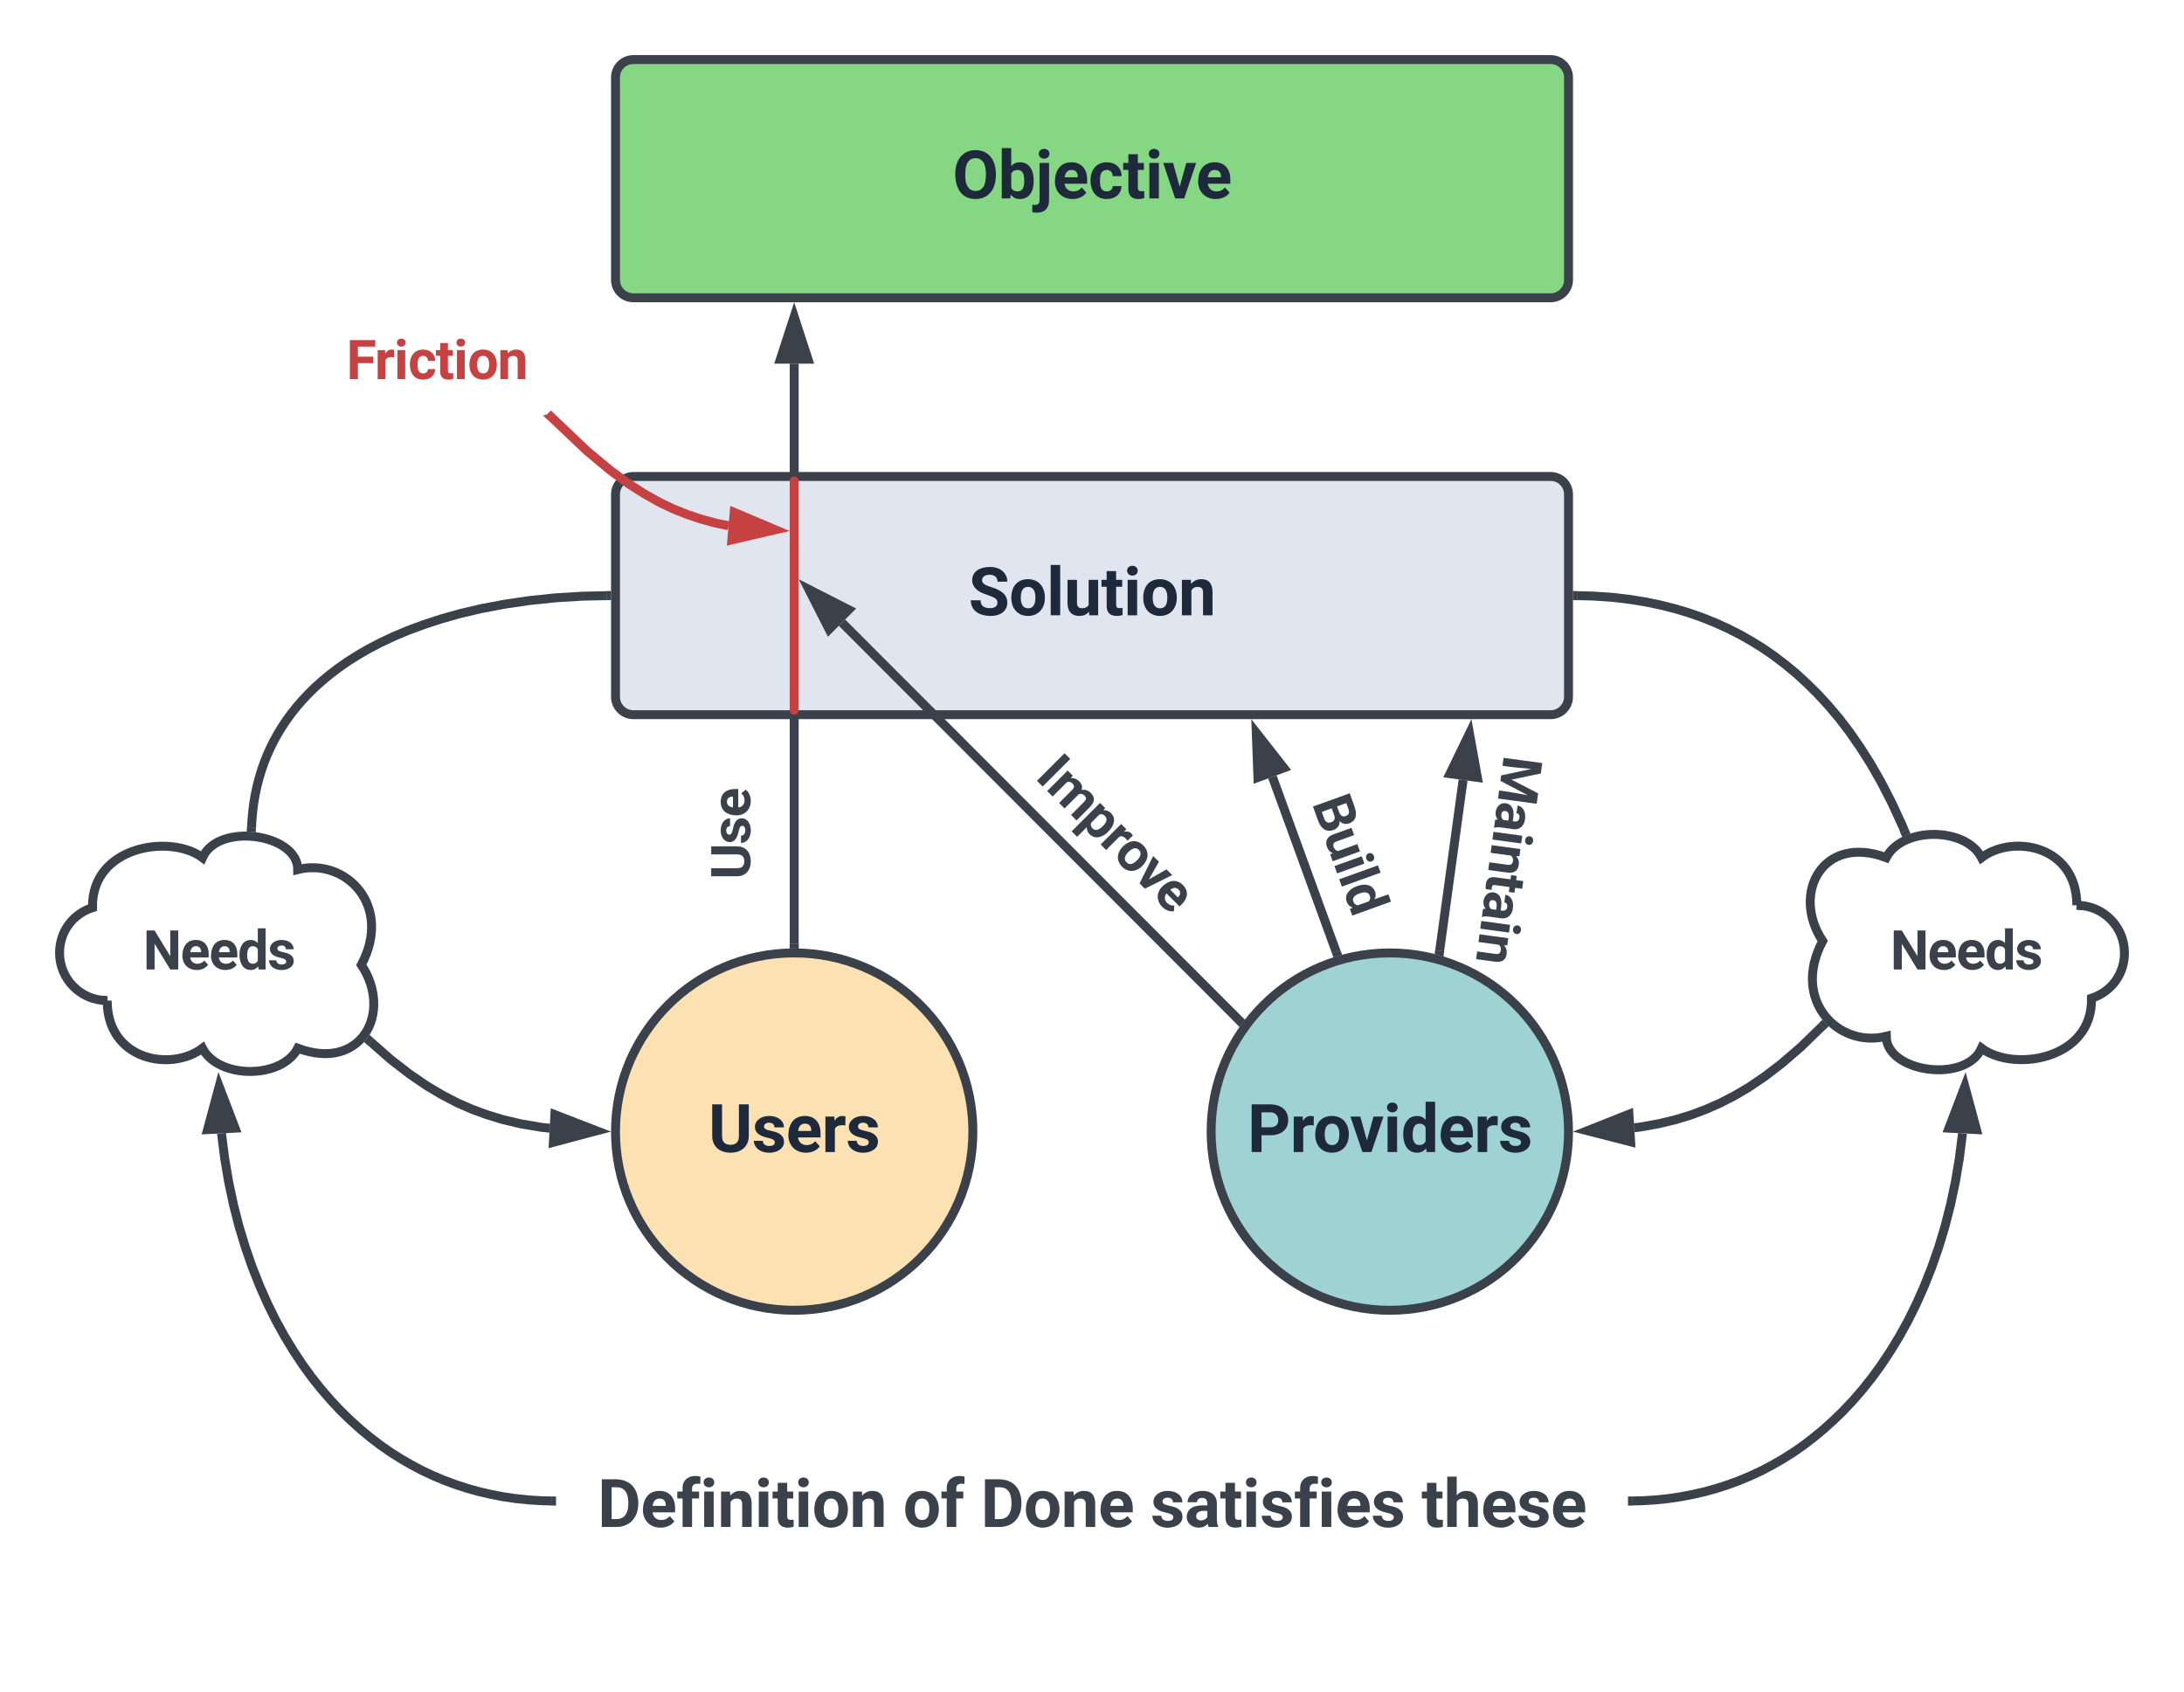 <svg xmlns="http://www.w3.org/2000/svg" xmlns:xlink="http://www.w3.org/1999/xlink" xmlns:lucid="lucid" width="733.33" height="568.13"><g transform="translate(-193.333 -120)" lucid:page-tab-id="0_0"><path d="M460 437V242.12" stroke="#3a414a" stroke-width="3" fill="none"/><path d="M461.5 438.56l-1.5-.06-1.5.05v-1.6h3z" stroke="#3a414a" stroke-width=".05" fill="#3a414a"/><path d="M460 226.35l4.64 14.27h-9.28z" stroke="#3a414a" stroke-width="3" fill="#3a414a"/><path d="M890.67 424c8.83 0 16 7.16 16 16 0 7.07-4.34 13.03-11.06 15.22C896 476 869.34 480 858.68 472c-5.34 12-32 8-32-4-16 4-32-12-21.34-32-10.66-16 0-36 21.34-28 5.33-10.4 26.66-10.4 32 0 10.66-8 32-4 32 16z" stroke="#3a414a" stroke-width="3" fill-opacity="0"/><path d="M400 286c0-3.3 2.7-6 6-6h308c3.3 0 6 2.7 6 6v68c0 3.3-2.7 6-6 6H406c-3.3 0-6-2.7-6-6z" stroke="#3a414a" stroke-width="3" fill="#e0e5ef"/><use xlink:href="#a" transform="matrix(1,0,0,1,412,292) translate(106.518 34.616)"/><path d="M720 500c0 33.14-26.86 60-60 60s-60-26.86-60-60 26.86-60 60-60 60 26.86 60 60z" stroke="#3a414a" stroke-width="3" fill="#9fd3d3"/><use xlink:href="#b" transform="matrix(1,0,0,1,605,445) translate(7.181 61.866)"/><path d="M520 500c0 33.14-26.86 60-60 60s-60-26.86-60-60 26.86-60 60-60 60 26.86 60 60z" stroke="#3a414a" stroke-width="3" fill="#fce1b2"/><use xlink:href="#c" transform="matrix(1,0,0,1,405,445) translate(26.202 61.866)"/><path d="M400 146c0-3.3 2.7-6 6-6h308c3.3 0 6 2.7 6 6v68c0 3.3-2.7 6-6 6H406c-3.3 0-6-2.7-6-6z" stroke="#3a414a" stroke-width="3" fill="#85d783"/><use xlink:href="#d" transform="matrix(1,0,0,1,412,152) translate(101.136 34.616)"/><path d="M609.4 462.6L476.06 329.1" stroke="#3a414a" stroke-width="3" fill="none"/><path d="M611.34 462.42l-1.78 2.46-1.26-1.26 2.12-2.12z" stroke="#3a414a" stroke-width=".05" fill="#3a414a"/><path d="M464.93 317.93l13.36 6.82-6.57 6.55z" stroke="#3a414a" stroke-width="3" fill="#3a414a"/><path d="M229.33 456c-8.83 0-16-7.16-16-16 0-7.07 4.34-13.03 11.06-15.22C224 404 250.66 400 261.32 408c5.34-12 32-8 32 4 16-4 32 12 21.34 32 10.66 16 0 36-21.34 28-5.33 10.4-26.66 10.4-32 0-10.66 8-32 4-32-16z" stroke="#3a414a" stroke-width="3" fill-opacity="0"/><path d="M397 320.03l-8.13.17-9.3.58-8.8.93-8.22 1.22-7.62 1.45-7 1.64-6.4 1.8-5.83 1.9-5.32 1.97-4.85 2.03-4.42 2.08-4.02 2.1-3.7 2.14-3.37 2.14-3.08 2.15-2.85 2.17-2.62 2.17-2.42 2.17-2.23 2.2-2.06 2.2-1.9 2.2-1.77 2.23-1.64 2.25-1.5 2.27-1.4 2.3-1.3 2.35-1.17 2.38-1.1 2.44-.98 2.5-.9 2.55-.78 2.63-.7 2.7-.6 2.82-.5 2.92-.37 3.04-.27 3.18-.08 1.9" stroke="#3a414a" stroke-width="3" fill="none"/><path d="M398.5 321.5l-1.5.03-.07-3 1.57-.03zM279.25 397.86l-.03 1.66-.76-.14-2.24-.04.03-1.54z" stroke="#3a414a" stroke-width=".05" fill="#3a414a"/><path d="M317.7 469.78l6.78 5.96 6.46 5 5.68 3.88 5.23 3.1 5 2.6 4.98 2.18 5.1 1.88 5.38 1.62 5.93 1.4 6.8 1.15 2.9.32" stroke="#3a414a" stroke-width="3" fill="none"/><path d="M318.7 468.68l-1.97 2.25-1.18-1.04.97-1.05.86-1.34z" stroke="#3a414a" stroke-width=".05" fill="#3a414a"/><path d="M393.65 499.73l-14.5 3.85.5-9.26z" stroke="#3a414a" stroke-width="3" fill="#3a414a"/><path d="M213.33 406c0-3.3 2.7-6 6-6H314c3.3 0 6 2.7 6 6v68c0 3.3-2.7 6-6 6h-94.67c-3.3 0-6-2.7-6-6z" stroke="#000" stroke-opacity="0" fill="#fff" fill-opacity="0"/><use xlink:href="#e" transform="matrix(1,0,0,1,218.333,405) translate(23.036 40.556)"/><path d="M800 406c0-3.3 2.7-6 6-6h94.67c3.3 0 6 2.7 6 6v68c0 3.3-2.7 6-6 6H806c-3.3 0-6-2.7-6-6z" stroke="#000" stroke-opacity="0" fill="#fff" fill-opacity="0"/><use xlink:href="#e" transform="matrix(1,0,0,1,805,405) translate(23.036 40.556)"/><path d="M805.2 464.6l-7.15 6.95-6.57 5.67-5.7 4.35-5.16 3.5-4.9 2.88-4.75 2.45-4.77 2.1-4.9 1.85-5.2 1.6-5.62 1.36-6.32 1.15-2.1.26" stroke="#3a414a" stroke-width="3" fill="none"/><path d="M805.63 462.9l1.73 1.7-1.14 1.1-2.1-2.16 1.15-1.1z" stroke="#3a414a" stroke-width=".05" fill="#3a414a"/><path d="M726.35 499.7l13.94-5.53.57 9.26z" stroke="#3a414a" stroke-width="3" fill="#3a414a"/><path d="M300 226c0-3.3 2.7-6 6-6h68c3.3 0 6 2.7 6 6v28c0 3.3-2.7 6-6 6h-68c-3.3 0-6-2.7-6-6z" stroke="#000" stroke-opacity="0" fill="#fff" fill-opacity="0"/><use xlink:href="#f" transform="matrix(1,0,0,1,305,225) translate(4.644 22.306)"/><path d="M460 280.75c.4 0 .75.34.75.75v77c0 .4-.34.75-.75.75-.4 0-.75-.34-.75-.75v-77c0-.4.34-.75.75-.75z" stroke="#c64242" stroke-width="1.5" fill="none"/><path d="M519.8 336.4c2.35-2.35 6.15-2.35 8.5 0l103.16 103.16c2.35 2.35 2.35 6.14 0 8.5L615.9 463.6c-2.34 2.35-6.14 2.35-8.48 0L504.24 360.45c-2.34-2.35-2.34-6.14 0-8.5z" stroke="#000" stroke-opacity="0" fill="#fff" fill-opacity="0"/><use xlink:href="#g" transform="matrix(0.707,0.707,-0.707,0.707,524.049,339.217) translate(41.422 18.056)"/><path d="M723 320.03l5.1.12 6.17.4 5.78.66 5.46.86 5.17 1.06 4.9 1.23 4.7 1.4 4.5 1.57 4.34 1.73 4.2 1.9 4.07 2.05 3.96 2.24 3.87 2.4 3.8 2.62 3.7 2.82 3.7 3.05 3.6 3.3 3.6 3.56 3.58 3.88 3.56 4.22 3.55 4.62 3.53 5.08 3.55 5.58 3.55 6.2 3.55 6.88 3.55 7.7.8 1.93" stroke="#3a414a" stroke-width="3" fill="none"/><path d="M723.07 318.53l-.06 3-1.5-.03v-3zM834.8 399.9l-2.76 1.14-.6-1.4 2.77-1.17z" stroke="#3a414a" stroke-width=".05" fill="#3a414a"/><path d="M643.93 372.13c3.12-1.13 6.56.5 7.68 3.6l18.62 51.7c1.12 3.12-.5 6.56-3.62 7.68l-14.62 5.28c-3.12 1.12-6.56-.5-7.68-3.62l-18.6-51.7c-1.13-3.1.5-6.55 3.6-7.67z" stroke="#000" stroke-opacity="0" fill="#fff" fill-opacity="0"/><use xlink:href="#h" transform="matrix(0.339,0.941,-0.941,0.339,646.567,376.492) translate(8.131 16.493)"/><path d="M676.73 439.3l7.87-57.37" stroke="#3a414a" stroke-width="3" fill="none"/><path d="M678.23 439.47l-.25 1.75-2.72-.8-.2-.05.2-1.3z" stroke="#3a414a" stroke-width=".05" fill="#3a414a"/><path d="M686.74 366.3l2.66 14.77-9.2-1.26z" stroke="#3a414a" stroke-width="3" fill="#3a414a"/><path d="M714.05 373.44c3.3.44 5.6 3.47 5.14 6.75l-8.3 60.94c-.46 3.28-3.5 5.58-6.77 5.13l-18.6-2.53c-3.27-.45-5.57-3.47-5.13-6.76l8.3-60.94c.46-3.28 3.48-5.58 6.76-5.14z" stroke="#000" stroke-opacity="0" fill="#fff" fill-opacity="0"/><use xlink:href="#i" transform="matrix(-0.135,0.991,-0.991,-0.135,714.371,378.526) translate(-2.991 16.576)"/><path d="M426 440.07c-3.3 0-6-2.7-6-6v-68c0-3.32 2.7-6 6-6h28c3.3 0 6 2.68 6 6v68c0 3.3-2.7 6-6 6z" stroke="#000" stroke-opacity="0" fill="#fff" fill-opacity="0"/><use xlink:href="#j" transform="matrix(6.123233995736766e-17,-1,1,6.123233995736766e-17,425,435.067) translate(19.774 20.243)"/><path d="M380 586c0-3.3 2.7-6 6-6h348c3.3 0 6 2.7 6 6v76.13c0 3.3-2.7 6-6 6H386c-3.3 0-6-2.7-6-6z" stroke="#000" stroke-opacity="0" fill="#fff" fill-opacity="0"/><use xlink:href="#k" transform="matrix(1,0,0,1,385,585) translate(8.979 47.773)"/><use xlink:href="#l" transform="matrix(1,0,0,1,385,585) translate(111.572 47.773)"/><use xlink:href="#m" transform="matrix(1,0,0,1,385,585) translate(137.636 47.773)"/><use xlink:href="#n" transform="matrix(1,0,0,1,385,585) translate(194.634 47.773)"/><use xlink:href="#o" transform="matrix(1,0,0,1,385,585) translate(285.628 47.773)"/><path d="M378.5 624.03l-3.2-.07-4.5-.28-4.4-.46-4.23-.63-4.13-.8-4.02-.93-3.92-1.1-3.84-1.25-3.77-1.4-3.7-1.55-3.64-1.7-3.58-1.9-3.54-2.03-3.48-2.2-3.45-2.4-3.4-2.6-3.38-2.8-3.33-3-3.32-3.23-3.26-3.47-3.22-3.73-3.18-4-3.12-4.3-3.05-4.6-2.98-4.92-2.9-5.25-2.77-5.6-2.64-5.96-2.5-6.3-2.32-6.67-2.12-7-1.88-7.35-1.62-7.64-1.34-7.9-1.02-8.1-.03-.32" stroke="#3a414a" stroke-width="3" fill="none"/><path d="M380 622.56v3l-1.57-.03.06-3z" stroke="#3a414a" stroke-width=".05" fill="#3a414a"/><path d="M266.92 484.85l5.36 14-9.25.48z" stroke="#3a414a" stroke-width="3" fill="#3a414a"/><path d="M741.5 624.03l3.2-.07 4.5-.28 4.4-.46 4.23-.63 4.13-.8 4.02-.93 3.92-1.1 3.84-1.25 3.77-1.4 3.7-1.55 3.64-1.7 3.58-1.9 3.54-2.03 3.48-2.2 3.45-2.4 3.4-2.6 3.38-2.8 3.33-3 3.32-3.23 3.26-3.47 3.22-3.73 3.18-4 3.12-4.3 3.05-4.6 2.98-4.92 2.9-5.25 2.77-5.6 2.64-5.96 2.5-6.3 2.32-6.67 2.12-7 1.88-7.35 1.62-7.64 1.34-7.9 1.02-8.1.03-.32" stroke="#3a414a" stroke-width="3" fill="none"/><path d="M741.57 625.53l-1.57.03v-3l1.5-.03z" stroke="#3a414a" stroke-width=".05" fill="#3a414a"/><path d="M853.08 484.85l3.9 14.48-9.26-.48z" stroke="#3a414a" stroke-width="3" fill="#3a414a"/><path d="M642 439.66l-21.43-58.8" stroke="#3a414a" stroke-width="3" fill="none"/><path d="M643.97 440.66l-2.9.82-.48-1.34 2.8-1.03z" stroke="#3a414a" stroke-width=".05" fill="#3a414a"/><path d="M615.16 366.06l9.25 11.8-8.7 3.2z" stroke="#3a414a" stroke-width="3" fill="#3a414a"/><path d="M378.36 259.97l12.1 11.48 7.8 6.5 6.1 4.48 5.32 3.4 4.9 2.75 4.72 2.26 4.7 1.9 4.8 1.6 5.04 1.36 4.15.85" stroke="#c64242" stroke-width="3" fill="none"/><path d="M379.42 258.9l-2.06 2.2-1.64-1.57 1.3-.35 1.3-1.3z" stroke="#c64242" stroke-width=".05" fill="#c64242"/><path d="M453.66 297.9l-14.6 3.4.8-9.24z" stroke="#c64242" stroke-width="3" fill="#c64242"/><defs><path fill="#1e293b" d="M658-217c127 0 227-49 227-165 0-57-21-98-60-130-79-64-370-142-463-196-162-95-248-210-248-361 0-280 246-403 537-407 213-3 383 84 467 216 45 69 68 147 68 234H886c0-139-96-211-240-211-129 0-232 55-232 169 0 47 24 87 72 119s117 62 210 90c171 51 295 115 373 191s117 171 117 284c-2 272-237 411-528 404C331 13 78-135 69-458h301c0 161 96 241 288 241" id="p"/><path fill="#1e293b" d="M579 20C257 20 58-214 66-551c8-331 182-551 511-551 324 0 514 231 514 572 0 319-198 550-512 550zm-2-888c-169 0-222 141-222 338 0 181 61 317 224 317 170 0 223-137 223-338 0-178-64-317-225-317" id="q"/><path fill="#1e293b" d="M416 0H126v-1536h290V0" id="r"/><path fill="#1e293b" d="M463 20c-241-1-359-147-359-393v-709h289v699c0 113 51 169 154 169 98 0 165-34 202-102v-766h290V0H767l-8-110C688-23 589 20 463 20" id="s"/><path fill="#1e293b" d="M457-330c2 83 25 111 111 112 32 0 60-2 85-7V-6c-57 17-115 26-175 26-203 0-310-102-310-307v-583H10v-212h158v-266h289v266h185v212H457v540" id="t"/><path fill="#1e293b" d="M416 0H126v-1082h290V0zM271-1212c-92 0-162-61-162-150s68-149 162-149c93 0 162 60 162 149s-70 150-162 150" id="u"/><path fill="#1e293b" d="M750-692c-1-124-48-174-173-175-81 0-142 35-183 104V0H105v-1082h272l9 125c77-97 181-145 311-145 244 0 342 151 342 403V0H750v-692" id="v"/><g id="a"><use transform="matrix(0.011,0,0,0.011,0,0)" xlink:href="#p"/><use transform="matrix(0.011,0,0,0.011,13.661,0)" xlink:href="#q"/><use transform="matrix(0.011,0,0,0.011,26.226,0)" xlink:href="#r"/><use transform="matrix(0.011,0,0,0.011,32.118,0)" xlink:href="#s"/><use transform="matrix(0.011,0,0,0.011,44.553,0)" xlink:href="#t"/><use transform="matrix(0.011,0,0,0.011,52.062,0)" xlink:href="#u"/><use transform="matrix(0.011,0,0,0.011,57.954,0)" xlink:href="#q"/><use transform="matrix(0.011,0,0,0.011,70.519,0)" xlink:href="#v"/></g><path fill="#1e293b" d="M1245-974c0 302-233 466-552 461H430V0H130v-1456h568c323 5 547 167 547 482zm-303 2c1-143-93-241-237-241H430v457h268c151 1 244-71 244-216" id="w"/><path fill="#1e293b" d="M719-811c-143-24-279 1-319 103V0H111v-1082h273l8 129c74-124 180-175 331-136" id="x"/><path fill="#1e293b" d="M516-353l201-729h302L654 0H378L13-1082h302" id="y"/><path fill="#1e293b" d="M488 20C204 20 66-234 66-549c0-305 140-551 424-553 105 0 192 39 261 118v-552h290V0H780l-14-115C694-25 601 20 488 20zM355-528c0 176 51 314 207 314 89 0 152-38 189-113v-427c-36-75-98-113-187-113-139 0-209 113-209 339" id="z"/><path fill="#1e293b" d="M1031-175C952-60 797 20 609 20 287 20 60-206 72-543c12-330 180-559 505-559 309 0 482 214 477 537v118H365c15 134 115 234 263 234 111 0 198-40 261-121zM770-644c5-139-62-226-194-224-130 1-191 97-208 224h402" id="A"/><path fill="#1e293b" d="M529-185c94 0 168-33 168-114 0-35-18-63-53-83s-91-39-168-55C219-491 90-600 90-765c0-208 203-337 432-337 246 0 451 124 453 349H686c-2-91-62-143-165-143-86 0-151 41-153 117 0 32 16 57 46 77 63 43 257 69 335 100 151 60 229 153 229 291C978-13 554 93 282-28 162-81 60-190 56-344h274c5 106 86 159 199 159" id="B"/><g id="b"><use transform="matrix(0.011,0,0,0.011,0,0)" xlink:href="#w"/><use transform="matrix(0.011,0,0,0.011,14.334,0)" xlink:href="#x"/><use transform="matrix(0.011,0,0,0.011,22.049,0)" xlink:href="#q"/><use transform="matrix(0.011,0,0,0.011,34.451,0)" xlink:href="#y"/><use transform="matrix(0.011,0,0,0.011,45.681,0)" xlink:href="#u"/><use transform="matrix(0.011,0,0,0.011,51.573,0)" xlink:href="#z"/><use transform="matrix(0.011,0,0,0.011,64.095,0)" xlink:href="#A"/><use transform="matrix(0.011,0,0,0.011,76.107,0)" xlink:href="#x"/><use transform="matrix(0.011,0,0,0.011,84.212,0)" xlink:href="#B"/></g><path fill="#1e293b" d="M416-495c-3 181 88 274 258 274 169 0 257-89 257-266v-969h301v959c3 324-227 517-558 517-328 0-557-188-558-506v-970h300v961" id="C"/><g id="c"><use transform="matrix(0.011,0,0,0.011,0,0)" xlink:href="#C"/><use transform="matrix(0.011,0,0,0.011,14.627,0)" xlink:href="#B"/><use transform="matrix(0.011,0,0,0.011,26.053,0)" xlink:href="#A"/><use transform="matrix(0.011,0,0,0.011,38.064,0)" xlink:href="#x"/><use transform="matrix(0.011,0,0,0.011,46.17,0)" xlink:href="#B"/></g><path fill="#1e293b" d="M1248-1138c106 220 104 603 2 820-91 195-274 338-542 338C281 20 86-300 86-759c0-291 115-515 296-629 182-114 467-115 648 0 94 60 166 141 218 250zM940-344c111-153 110-617 0-765-57-77-133-119-234-119s-177 41-233 118c-64 88-83 240-83 415 0 149 27 264 82 346s133 123 236 123c101 0 176-40 232-118" id="D"/><path fill="#1e293b" d="M663-1102c295 0 423 246 423 571 0 313-131 551-421 551-117 0-211-45-281-135L371 0H111v-1536h289v551c67-78 154-117 263-117zm-71 889c164 0 209-139 205-339-3-189-44-315-207-315-92 0-155 38-190 113v427c35 76 99 114 192 114" id="E"/><path fill="#1e293b" d="M417 59c1 237-132 380-369 378-50 0-98-6-143-17V191c122 27 222 1 222-130v-1143h290V59zM266-1212c-92 0-162-61-162-150s68-149 162-149 162 60 162 149-70 150-162 150" id="F"/><path fill="#1e293b" d="M355-556c-2 203 30 338 206 343 102 3 181-63 182-161h271C1001-128 821 17 566 20 242 24 66-212 66-554c0-320 184-548 498-548 262 0 451 167 450 423H743c-1-108-75-193-184-189-162 6-202 123-204 312" id="G"/><g id="d"><use transform="matrix(0.011,0,0,0.011,0,0)" xlink:href="#D"/><use transform="matrix(0.011,0,0,0.011,15.343,0)" xlink:href="#E"/><use transform="matrix(0.011,0,0,0.011,27.854,0)" xlink:href="#F"/><use transform="matrix(0.011,0,0,0.011,33.626,0)" xlink:href="#A"/><use transform="matrix(0.011,0,0,0.011,45.638,0)" xlink:href="#G"/><use transform="matrix(0.011,0,0,0.011,57.227,0)" xlink:href="#t"/><use transform="matrix(0.011,0,0,0.011,64.735,0)" xlink:href="#u"/><use transform="matrix(0.011,0,0,0.011,70.627,0)" xlink:href="#y"/><use transform="matrix(0.011,0,0,0.011,81.717,0)" xlink:href="#A"/></g><path fill="#3a414a" d="M1314 0h-300L430-958V0H130v-1456h300l585 960v-960h299V0" id="H"/><path fill="#3a414a" d="M1031-175C952-60 797 20 609 20 287 20 60-206 72-543c12-330 180-559 505-559 309 0 482 214 477 537v118H365c15 134 115 234 263 234 111 0 198-40 261-121zM770-644c5-139-62-226-194-224-130 1-191 97-208 224h402" id="I"/><path fill="#3a414a" d="M488 20C204 20 66-234 66-549c0-305 140-551 424-553 105 0 192 39 261 118v-552h290V0H780l-14-115C694-25 601 20 488 20zM355-528c0 176 51 314 207 314 89 0 152-38 189-113v-427c-36-75-98-113-187-113-139 0-209 113-209 339" id="J"/><path fill="#3a414a" d="M529-185c94 0 168-33 168-114 0-35-18-63-53-83s-91-39-168-55C219-491 90-600 90-765c0-208 203-337 432-337 246 0 451 124 453 349H686c-2-91-62-143-165-143-86 0-151 41-153 117 0 32 16 57 46 77 63 43 257 69 335 100 151 60 229 153 229 291C978-13 554 93 282-28 162-81 60-190 56-344h274c5 106 86 159 199 159" id="K"/><g id="e"><use transform="matrix(0.009,0,0,0.009,0,0)" xlink:href="#H"/><use transform="matrix(0.009,0,0,0.009,12.552,0)" xlink:href="#I"/><use transform="matrix(0.009,0,0,0.009,22.161,0)" xlink:href="#I"/><use transform="matrix(0.009,0,0,0.009,31.771,0)" xlink:href="#J"/><use transform="matrix(0.009,0,0,0.009,41.788,0)" xlink:href="#K"/></g><path fill="#c64242" d="M1006-595H430V0H130v-1456h948v243H430v376h576v242" id="L"/><path fill="#c64242" d="M719-811c-143-24-279 1-319 103V0H111v-1082h273l8 129c74-124 180-175 331-136" id="M"/><path fill="#c64242" d="M416 0H126v-1082h290V0zM271-1212c-92 0-162-61-162-150s68-149 162-149c93 0 162 60 162 149s-70 150-162 150" id="N"/><path fill="#c64242" d="M355-556c-2 203 30 338 206 343 102 3 181-63 182-161h271C1001-128 821 17 566 20 242 24 66-212 66-554c0-320 184-548 498-548 262 0 451 167 450 423H743c-1-108-75-193-184-189-162 6-202 123-204 312" id="O"/><path fill="#c64242" d="M457-330c2 83 25 111 111 112 32 0 60-2 85-7V-6c-57 17-115 26-175 26-203 0-310-102-310-307v-583H10v-212h158v-266h289v266h185v212H457v540" id="P"/><path fill="#c64242" d="M579 20C257 20 58-214 66-551c8-331 182-551 511-551 324 0 514 231 514 572 0 319-198 550-512 550zm-2-888c-169 0-222 141-222 338 0 181 61 317 224 317 170 0 223-137 223-338 0-178-64-317-225-317" id="Q"/><path fill="#c64242" d="M750-692c-1-124-48-174-173-175-81 0-142 35-183 104V0H105v-1082h272l9 125c77-97 181-145 311-145 244 0 342 151 342 403V0H750v-692" id="R"/><g id="f"><use transform="matrix(0.009,0,0,0.009,0,0)" xlink:href="#L"/><use transform="matrix(0.009,0,0,0.009,9.514,0)" xlink:href="#M"/><use transform="matrix(0.009,0,0,0.009,15.998,0)" xlink:href="#N"/><use transform="matrix(0.009,0,0,0.009,20.712,0)" xlink:href="#O"/><use transform="matrix(0.009,0,0,0.009,29.983,0)" xlink:href="#P"/><use transform="matrix(0.009,0,0,0.009,35.99,0)" xlink:href="#N"/><use transform="matrix(0.009,0,0,0.009,40.703,0)" xlink:href="#Q"/><use transform="matrix(0.009,0,0,0.009,50.755,0)" xlink:href="#R"/></g><path fill="#3a414a" d="M449 0H149v-1456h300V0" id="S"/><path fill="#3a414a" d="M741-689c-2-124-40-177-163-178-82 0-141 34-178 102V0H111v-1082h271l9 121c77-94 180-141 311-141 139 0 235 55 287 165 76-110 184-165 325-165 249 0 348 151 348 411V0h-290v-690c-2-123-39-176-163-177-87 0-147 41-180 124l1 743H741v-689" id="T"/><path fill="#3a414a" d="M663-1102c295 0 422 250 422 571 0 300-141 549-420 551-109 0-198-38-265-114v510H111v-1498h268l10 106c70-84 161-126 274-126zm133 550c0-175-53-315-209-315-91 0-153 35-187 104v443c35 71 98 107 189 107 138 0 207-113 207-339" id="U"/><path fill="#3a414a" d="M719-811c-143-24-279 1-319 103V0H111v-1082h273l8 129c74-124 180-175 331-136" id="V"/><path fill="#3a414a" d="M579 20C257 20 58-214 66-551c8-331 182-551 511-551 324 0 514 231 514 572 0 319-198 550-512 550zm-2-888c-169 0-222 141-222 338 0 181 61 317 224 317 170 0 223-137 223-338 0-178-64-317-225-317" id="W"/><path fill="#3a414a" d="M516-353l201-729h302L654 0H378L13-1082h302" id="X"/><g id="g"><use transform="matrix(0.009,0,0,0.009,0,0)" xlink:href="#S"/><use transform="matrix(0.009,0,0,0.009,5.182,0)" xlink:href="#T"/><use transform="matrix(0.009,0,0,0.009,20.573,0)" xlink:href="#U"/><use transform="matrix(0.009,0,0,0.009,30.582,0)" xlink:href="#V"/><use transform="matrix(0.009,0,0,0.009,36.753,0)" xlink:href="#W"/><use transform="matrix(0.009,0,0,0.009,46.675,0)" xlink:href="#X"/><use transform="matrix(0.009,0,0,0.009,55.547,0)" xlink:href="#I"/></g><path fill="#3a414a" d="M1212-428C1211-131 1004 0 696 0H130v-1456h510c318-1 539 108 539 399 0 155-89 264-208 308 141 33 242 151 241 321zM687-241c132 2 225-65 225-190 0-133-69-203-207-203H430v393h257zm192-786c0-145-86-186-239-186H430v367h222c151-3 227-63 227-181" id="Y"/><path fill="#3a414a" d="M463 20c-241-1-359-147-359-393v-709h289v699c0 113 51 169 154 169 98 0 165-34 202-102v-766h290V0H767l-8-110C688-23 589 20 463 20" id="Z"/><path fill="#3a414a" d="M416 0H126v-1082h290V0zM271-1212c-92 0-162-61-162-150s68-149 162-149c93 0 162 60 162 149s-70 150-162 150" id="aa"/><path fill="#3a414a" d="M416 0H126v-1536h290V0" id="ab"/><g id="h"><use transform="matrix(0.009,0,0,0.009,0,0)" xlink:href="#Y"/><use transform="matrix(0.009,0,0,0.009,11.345,0)" xlink:href="#Z"/><use transform="matrix(0.009,0,0,0.009,21.293,0)" xlink:href="#aa"/><use transform="matrix(0.009,0,0,0.009,26.007,0)" xlink:href="#ab"/><use transform="matrix(0.009,0,0,0.009,30.72,0)" xlink:href="#J"/></g><path fill="#3a414a" d="M522-1456L896-400l372-1056h394V0h-301c-7-379 15-728 30-1085L998 0H792L400-1084c15 357 37 705 30 1084H130v-1456h392" id="ac"/><path fill="#3a414a" d="M552-1102c254-4 435 134 435 383v469c1 103 15 180 43 233V0H738c-13-26-23-58-29-97C639-19 548 20 436 20 238 20 64-113 68-304c5-258 212-357 496-357h133c11-137-29-227-160-227-90 0-156 45-156 131H92c15-231 213-342 460-345zM357-325c0 76 61 124 142 124 88 0 168-45 198-105v-186H589c-152 2-232 51-232 167" id="ad"/><path fill="#3a414a" d="M750-692c-1-124-48-174-173-175-81 0-142 35-183 104V0H105v-1082h272l9 125c77-97 181-145 311-145 244 0 342 151 342 403V0H750v-692" id="ae"/><path fill="#3a414a" d="M457-330c2 83 25 111 111 112 32 0 60-2 85-7V-6c-57 17-115 26-175 26-203 0-310-102-310-307v-583H10v-212h158v-266h289v266h185v212H457v540" id="af"/><g id="i"><use transform="matrix(0.009,0,0,0.009,0,0)" xlink:href="#ac"/><use transform="matrix(0.009,0,0,0.009,15.573,0)" xlink:href="#ad"/><use transform="matrix(0.009,0,0,0.009,25.104,0)" xlink:href="#aa"/><use transform="matrix(0.009,0,0,0.009,29.818,0)" xlink:href="#ae"/><use transform="matrix(0.009,0,0,0.009,39.774,0)" xlink:href="#af"/><use transform="matrix(0.009,0,0,0.009,45.781,0)" xlink:href="#ad"/><use transform="matrix(0.009,0,0,0.009,55.312,0)" xlink:href="#aa"/><use transform="matrix(0.009,0,0,0.009,60.026,0)" xlink:href="#ae"/></g><path fill="#3a414a" d="M416-495c-3 181 88 274 258 274 169 0 257-89 257-266v-969h301v959c3 324-227 517-558 517-328 0-557-188-558-506v-970h300v961" id="ag"/><g id="j"><use transform="matrix(0.009,0,0,0.009,0,0)" xlink:href="#ag"/><use transform="matrix(0.009,0,0,0.009,11.701,0)" xlink:href="#K"/><use transform="matrix(0.009,0,0,0.009,20.842,0)" xlink:href="#I"/></g><path fill="#3a414a" d="M130 0v-1456h448c435 14 673 299 665 762-5 285-130 500-319 606C822-31 708 0 581 0H130zm809-685c9-311-79-526-361-528H430v972h145c252-2 356-181 364-444" id="ah"/><path fill="#3a414a" d="M190-1174c-11-296 244-440 544-363l-3 224c-24-6-53-9-88-9-109 0-163 51-163 153v87h215v212H480V0H190v-870H29v-212h161v-92" id="ai"/><g id="k"><use transform="matrix(0.011,0,0,0.011,0,0)" xlink:href="#ah"/><use transform="matrix(0.011,0,0,0.011,14.442,0)" xlink:href="#I"/><use transform="matrix(0.011,0,0,0.011,26.454,0)" xlink:href="#ai"/><use transform="matrix(0.011,0,0,0.011,34.418,0)" xlink:href="#aa"/><use transform="matrix(0.011,0,0,0.011,40.31,0)" xlink:href="#ae"/><use transform="matrix(0.011,0,0,0.011,52.756,0)" xlink:href="#aa"/><use transform="matrix(0.011,0,0,0.011,58.648,0)" xlink:href="#af"/><use transform="matrix(0.011,0,0,0.011,66.157,0)" xlink:href="#aa"/><use transform="matrix(0.011,0,0,0.011,72.049,0)" xlink:href="#W"/><use transform="matrix(0.011,0,0,0.011,84.614,0)" xlink:href="#ae"/></g><g id="l"><use transform="matrix(0.011,0,0,0.011,0,0)" xlink:href="#W"/><use transform="matrix(0.011,0,0,0.011,12.565,0)" xlink:href="#ai"/></g><g id="m"><use transform="matrix(0.011,0,0,0.011,0,0)" xlink:href="#ah"/><use transform="matrix(0.011,0,0,0.011,14.442,0)" xlink:href="#W"/><use transform="matrix(0.011,0,0,0.011,27.007,0)" xlink:href="#ae"/><use transform="matrix(0.011,0,0,0.011,39.453,0)" xlink:href="#I"/></g><g id="n"><use transform="matrix(0.011,0,0,0.011,0,0)" xlink:href="#K"/><use transform="matrix(0.011,0,0,0.011,11.426,0)" xlink:href="#ad"/><use transform="matrix(0.011,0,0,0.011,23.34,0)" xlink:href="#af"/><use transform="matrix(0.011,0,0,0.011,30.849,0)" xlink:href="#aa"/><use transform="matrix(0.011,0,0,0.011,36.74,0)" xlink:href="#K"/><use transform="matrix(0.011,0,0,0.011,48.166,0)" xlink:href="#ai"/><use transform="matrix(0.011,0,0,0.011,56.131,0)" xlink:href="#aa"/><use transform="matrix(0.011,0,0,0.011,62.023,0)" xlink:href="#I"/><use transform="matrix(0.011,0,0,0.011,74.034,0)" xlink:href="#K"/></g><path fill="#3a414a" d="M750-685c-1-124-48-182-173-182-85 0-146 33-184 98V0H104v-1536h289v572c77-92 173-138 289-138 235 0 357 136 357 409V0H750v-685" id="aj"/><g id="o"><use transform="matrix(0.011,0,0,0.011,0,0)" xlink:href="#af"/><use transform="matrix(0.011,0,0,0.011,7.509,0)" xlink:href="#aj"/><use transform="matrix(0.011,0,0,0.011,19.944,0)" xlink:href="#I"/><use transform="matrix(0.011,0,0,0.011,31.955,0)" xlink:href="#K"/><use transform="matrix(0.011,0,0,0.011,43.381,0)" xlink:href="#I"/></g></defs></g></svg>